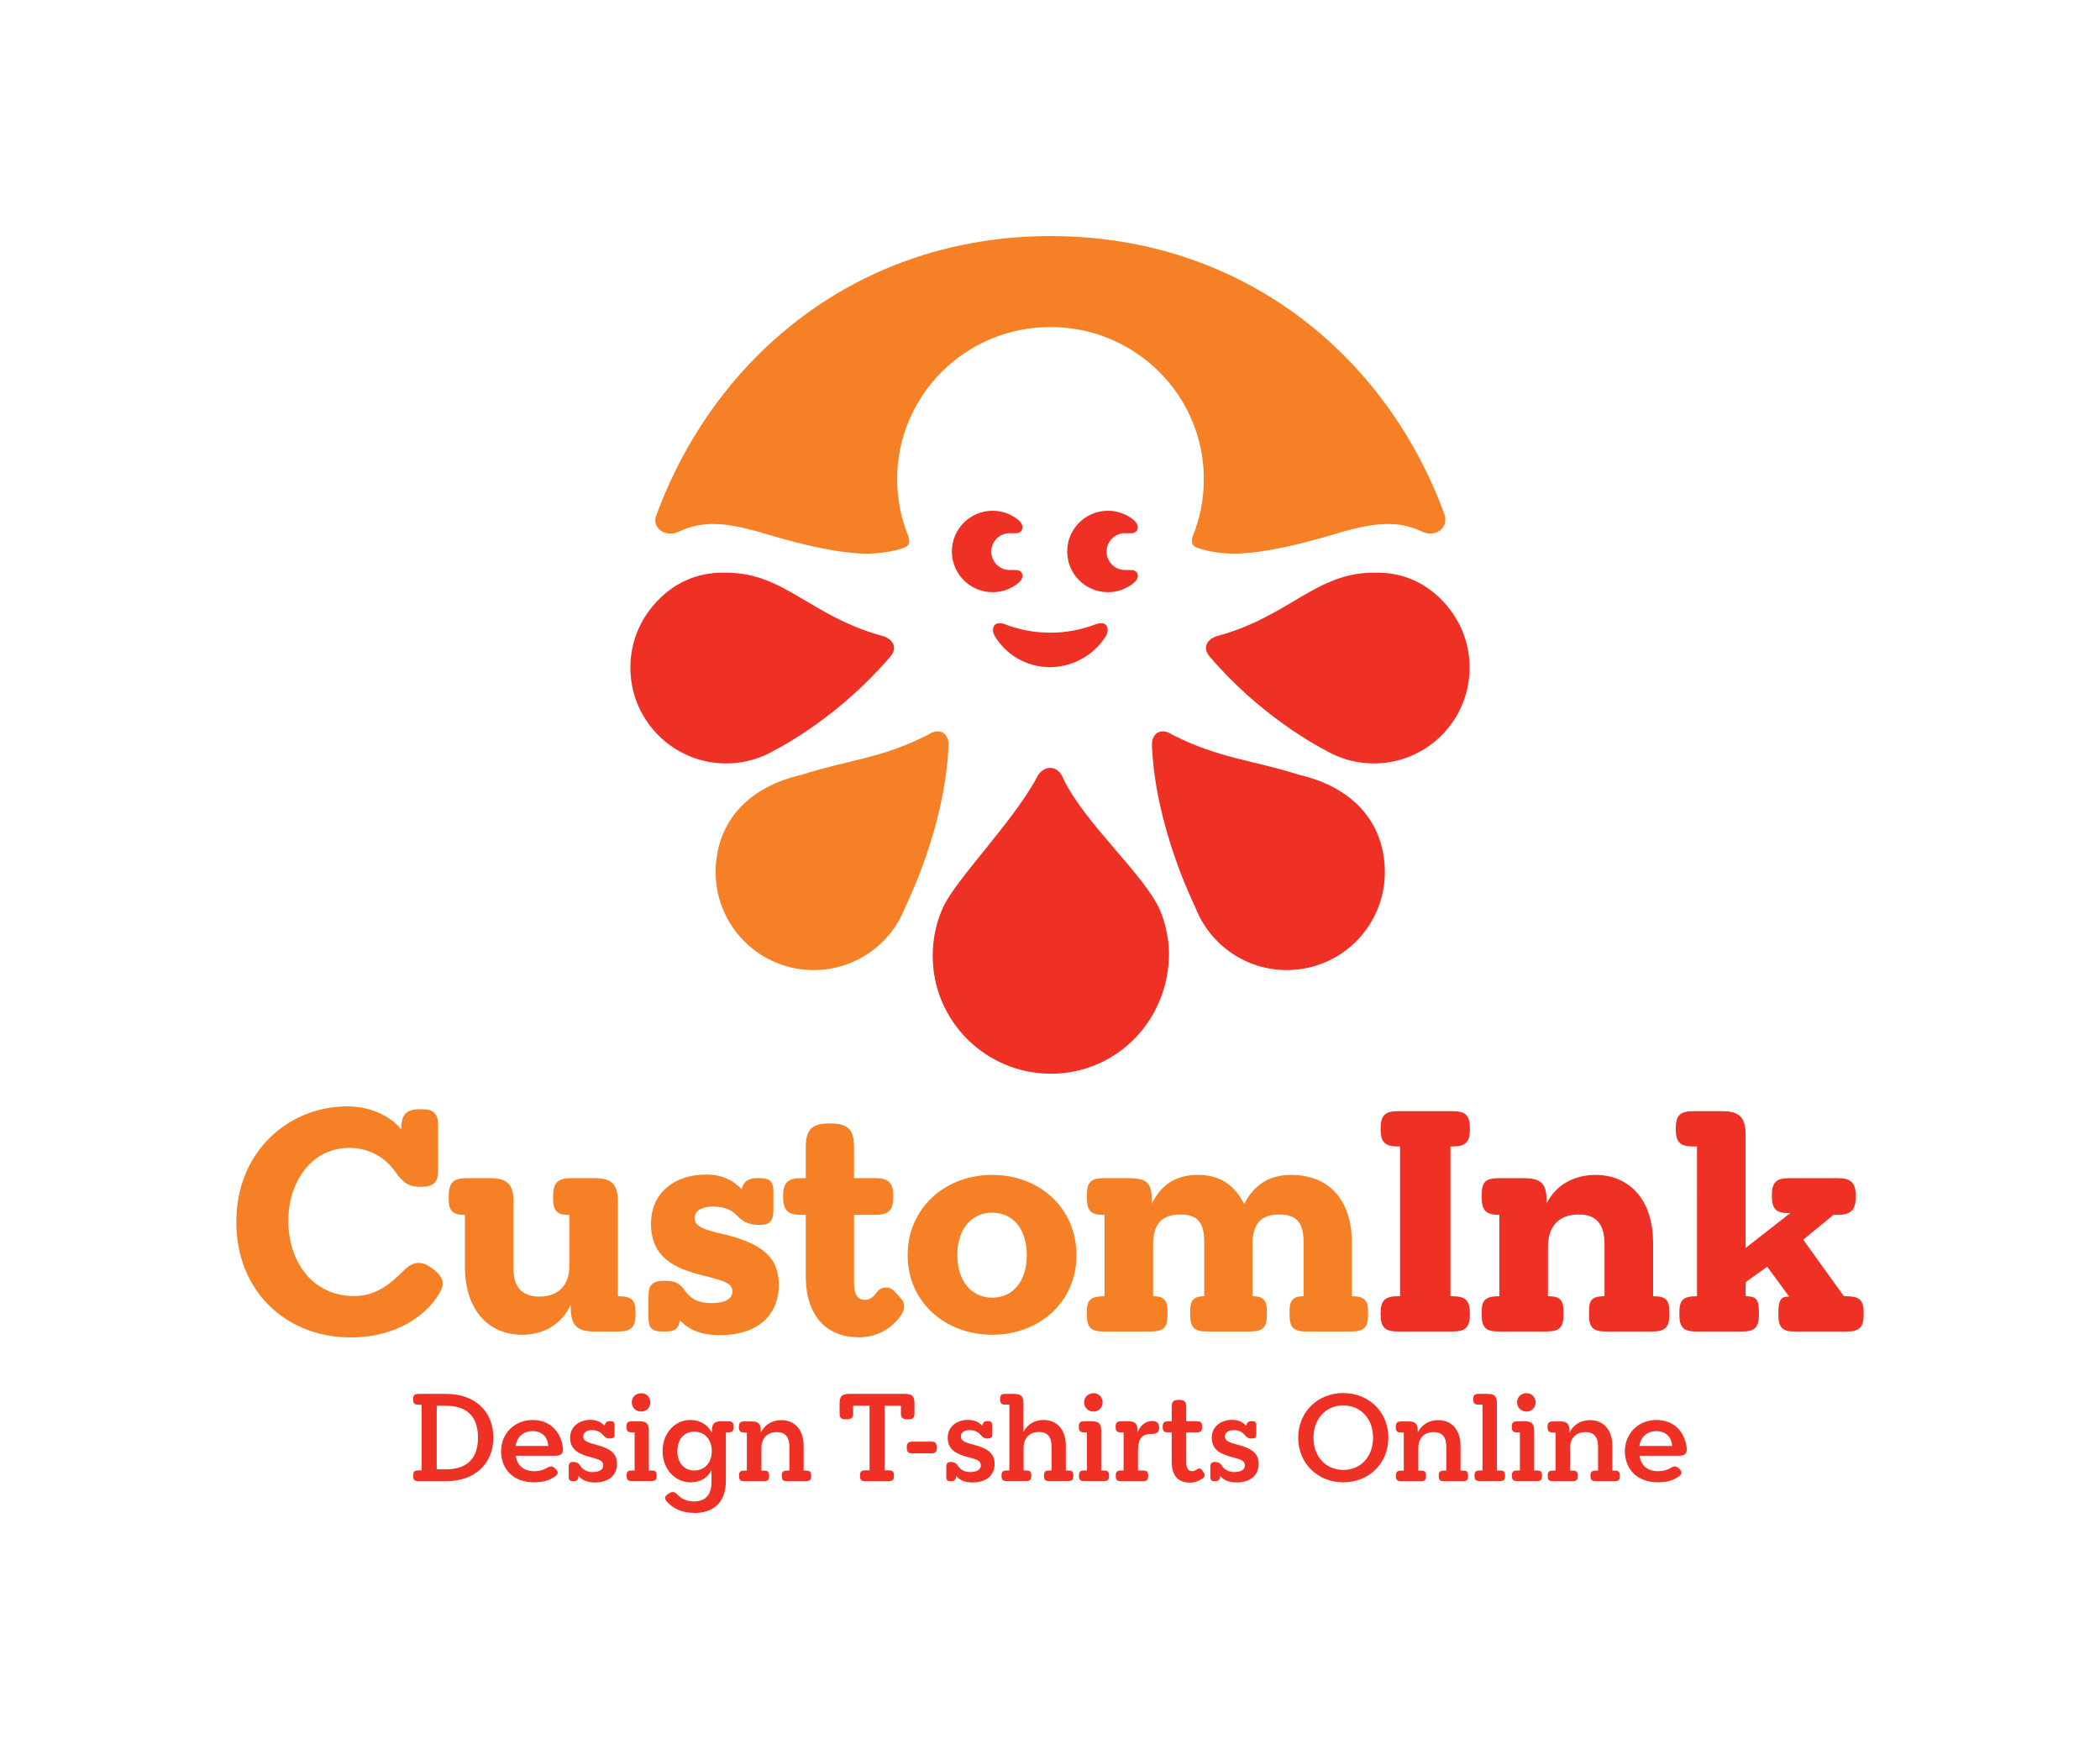 <?xml version="1.0" encoding="utf-8"?>
<!-- Generator: Adobe Illustrator 16.0.3, SVG Export Plug-In . SVG Version: 6.00 Build 0)  -->
<!DOCTYPE svg PUBLIC "-//W3C//DTD SVG 1.1//EN" "http://www.w3.org/Graphics/SVG/1.1/DTD/svg11.dtd">
<svg version="1.1" id="Layer_1" xmlns="http://www.w3.org/2000/svg" xmlns:xlink="http://www.w3.org/1999/xlink" x="0px" y="0px"
	 width="650.376px" height="541.656px" viewBox="0 0 650.376 541.656" enable-background="new 0 0 650.376 541.656"
	 xml:space="preserve">
<g>
	<defs>
		<rect id="SVGID_1_" width="650.376" height="541.656"/>
	</defs>
	<clipPath id="SVGID_2_">
		<use xlink:href="#SVGID_1_"  overflow="visible"/>
	</clipPath>
	<path clip-path="url(#SVGID_2_)" fill-rule="evenodd" clip-rule="evenodd" fill="#EE3124" d="M240.079,232.239
		c2.368-1.217,20.021-10.597,35.585-28.821c2.658-2.949,0.634-5.802-2.67-6.551c-22.306-6.219-30.3-19.729-48.515-19.517
		c-8.574-0.189-16.321,3.191-22.315,10.333c-10.526,12.553-8.889,31.266,3.664,41.796
		C215.75,237.807,229.54,238.531,240.079,232.239"/>
	<path clip-path="url(#SVGID_2_)" fill-rule="evenodd" clip-rule="evenodd" fill="#EE3124" d="M410.298,232.239
		c-2.37-1.217-20.022-10.597-35.581-28.821c-2.659-2.949-0.645-5.802,2.67-6.551c22.294-6.219,30.295-19.729,48.508-19.517
		c8.575-0.189,16.325,3.191,22.312,10.333c10.529,12.553,8.897,31.266-3.654,41.796
		C434.613,237.807,420.835,238.531,410.298,232.239"/>
	<path clip-path="url(#SVGID_2_)" fill-rule="evenodd" clip-rule="evenodd" fill="#EE3124" d="M329.233,240.966
		c6.528,13.957,25.655,30.31,30.166,41.245c1.391,3.455,2.275,7.167,2.554,11.069l0.089,1.81
		c0.012,21.063-16.366,37.419-36.587,37.419s-36.598-16.356-36.598-36.534c0-5.3,1.13-10.342,3.161-14.877
		c3.887-8.697,21.423-26.175,29.01-40.175C322.922,236.818,327.567,236.703,329.233,240.966"/>
	<path clip-path="url(#SVGID_2_)" fill-rule="evenodd" clip-rule="evenodd" fill="#EE3124" d="M370.214,281.053
		c-1.132-2.49-12.365-25.444-13.437-49.936c-0.274-4.058,2.782-5.968,6.288-3.603c14.473,7.427,25.32,7.919,39.129,12.399
		c16.122,3.683,26.144,13.977,26.679,29.091c0.58,16.759-12.526,30.818-29.287,31.396
		C386.328,300.862,374.762,292.761,370.214,281.053"/>
	<path clip-path="url(#SVGID_2_)" fill-rule="evenodd" clip-rule="evenodd" fill="#EE3124" d="M342.447,197.057
		c-3.514,5.664-10.018,9.467-17.171,9.569c-7.657-0.092-13.638-3.892-17.15-9.569c-1.222-1.967-0.7-5.095,3.055-3.759
		c4.352,1.696,9.099,2.634,14.087,2.634c5.02,0,9.761-0.938,14.122-2.634C343.145,191.961,343.664,195.089,342.447,197.057"/>
	<path clip-path="url(#SVGID_2_)" fill-rule="evenodd" clip-rule="evenodd" fill="#F58025" d="M280.307,281.053
		c1.141-2.49,12.369-25.444,13.439-49.936c0.272-4.058-2.782-5.968-6.286-3.603c-14.477,7.427-25.317,7.919-39.126,12.399
		c-16.129,3.683-26.149,13.977-26.684,29.091c-0.577,16.759,12.533,30.818,29.291,31.396
		C264.197,300.862,275.761,292.761,280.307,281.053"/>
	<path clip-path="url(#SVGID_2_)" fill-rule="evenodd" clip-rule="evenodd" fill="#F58025" d="M210.293,164.629
		c-4.165,1.997-8.482-1.163-7.077-4.912c18.355-50.024,63.199-86.608,122.148-86.608c59.13,0,103.759,36.584,121.903,85.96
		c1.62,4.397-2.688,7.557-6.86,5.56c-7.514-3.626-14.844-2.543-23.315-0.314c-1.673,0.329-21.698,7.152-35.22,7.152
		c-5.807-0.176-9.421-1.176-11.445-1.971c-1.465-0.582-1.535-2.043-1.019-3.483c2.212-5.446,3.427-11.393,3.427-17.635
		c0-26.024-21.277-47.108-47.507-47.108c-26.229,0-47.472,21.084-47.472,47.108c0,6.242,1.219,12.189,3.442,17.635
		c0.51,1.44,0.439,2.901-1.029,3.483c-2.02,0.795-5.643,1.795-11.447,1.971c-13.517,0-33.546-6.823-35.219-7.152
		C225.131,162.086,217.803,161.003,210.293,164.629"/>
	<path clip-path="url(#SVGID_2_)" fill-rule="evenodd" clip-rule="evenodd" fill="#EE3124" d="M294.799,170.773
		c0-6.955,5.643-12.6,12.607-12.6c2.97,0,5.707,1.03,7.865,2.755c2.31,1.845,1.481,4.2-0.587,4.2l-1.993-0.007
		c-3.15,0-5.698,2.553-5.698,5.698c0,3.152,2.548,5.696,5.698,5.696h1.887c2.174,0,3.042,2.226,0.733,4.089
		c-2.162,1.746-4.911,2.786-7.905,2.786C300.442,183.39,294.799,177.748,294.799,170.773"/>
	<path clip-path="url(#SVGID_2_)" fill-rule="evenodd" clip-rule="evenodd" fill="#EE3124" d="M330.515,170.773
		c0-6.955,5.641-12.6,12.608-12.6c2.969,0,5.701,1.03,7.863,2.755c2.308,1.845,1.487,4.2-0.587,4.2l-1.993-0.007
		c-3.149,0-5.697,2.553-5.697,5.698c0,3.152,2.548,5.696,5.697,5.696h1.886c2.182,0,3.043,2.226,0.74,4.089
		c-2.169,1.746-4.917,2.786-7.909,2.786C336.155,183.39,330.515,177.748,330.515,170.773"/>
	<path clip-path="url(#SVGID_2_)" fill="#F58025" d="M135.686,362.604c0,3.82-1.799,4.942-5.315,4.942
		c-3.594,0-5.238-0.899-7.933-4.643c-2.694-3.89-7.485-7.409-14.222-7.409c-12.346,0-18.931,11.3-18.931,22.451
		c0,12.726,7.403,23.427,20.428,23.427c6.513,0,11.156-3.663,15.42-8.006c2.468-2.471,5.238-3.364,8.981-0.373
		c3.666,2.842,3.741,4.939,1.346,8.528c-3.817,5.69-12.424,12.651-26.865,12.651c-20.211,0-35.407-14.518-35.407-35.703
		c0-22.229,16.544-35.849,34.358-35.849c7.555,0,13.921,3.37,16.76,7.259v-0.895c0-3.894,1.875-5.466,5.468-5.466h1.12
		c3.444,0,4.792,1.572,4.792,4.865V362.604z"/>
	<path clip-path="url(#SVGID_2_)" fill="#F58025" d="M191.369,401.419h0.114c4.012,0,5.349,1.002,5.349,5.014v0.559
		c0,4.014-1.337,5.351-5.349,5.351h-7.358c-5.464,0-7.36-1.896-7.36-7.352v-1.007c-2.229,5.129-7.362,9.363-15.051,9.363
		c-10.369,0-17.727-7.582-17.727-21.07v-16.055h-0.113c-3.678,0-4.907-1.229-4.907-4.904v-0.893c0-4.124,1.452-5.576,5.576-5.576
		h7.137c5.463,0,7.356,1.894,7.356,7.357v20.849c0,5.354,2.569,8.473,7.916,8.473c6.021,0,9.365-3.455,9.365-9.474v-15.832h-0.443
		c-3.235,0-4.573-1.229-4.573-4.904v-0.893c0-4.124,1.449-5.576,5.573-5.576h7.138c5.461,0,7.357,1.894,7.357,7.357V401.419z"/>
	<path clip-path="url(#SVGID_2_)" fill="#F58025" d="M235.29,379.343c-3.905,0-5.574-1.339-7.247-3.122
		c-1.447-1.449-3.455-2.566-7.361-2.566c-2.785,0-5.57,1.004-5.57,3.57c0,2.453,2.675,3.567,8.247,4.795
		c12.933,3.009,17.84,7.468,17.84,15.941c0,8.25-5.349,15.496-18.284,15.496c-6.579,0-9.925-2.116-12.377-4.57
		c-0.333,2.79-1.784,3.456-4.458,3.456h-1.005c-3.122,0-4.237-1.113-4.237-4.234v-6.581c0-3.676,1.231-4.904,5.018-4.904
		c3.456,0,4.796,1.004,6.242,3.011c1.451,2.007,3.343,3.904,8.252,3.904c3.789,0,6.467-1.116,6.467-3.569s-2.009-3.233-9.256-5.018
		c-8.471-2.119-15.94-5.464-15.94-15.943c0-9.813,7.469-15.272,17.056-15.272c5.462,0,8.699,2.119,11.039,4.569
		c0.557-2.45,2.005-3.456,4.795-3.456h0.89c3.013,0,4.128,1.115,4.128,4.126v5.797C239.529,378.117,238.3,379.343,235.29,379.343"/>
	<path clip-path="url(#SVGID_2_)" fill="#F58025" d="M266.054,414.131c-9.589,0-16.499-6.022-16.499-18.955v-18.955h-1.451
		c-4.123,0-5.576-1.449-5.576-5.574v-0.221c0-4.124,1.453-5.577,5.576-5.577h1.451v-9.586c0-5.464,1.895-7.36,7.359-7.36h0.221
		c5.465,0,7.358,1.896,7.358,7.36v9.586h6.58c4.124,0,5.576,1.453,5.576,5.577v0.221c0,4.125-1.452,5.574-5.576,5.574h-6.58v20.625
		c0,4.574,1.34,5.688,3.458,5.688c1.67,0,2.562-1.006,3.788-2.564c1.23-1.562,3.794-1.783,5.354,0l2.007,2.229
		c1.447,1.669,1.225,3.677-0.781,6.132C275.867,411.229,271.964,414.131,266.054,414.131"/>
	<path clip-path="url(#SVGID_2_)" fill="#F58025" d="M307.297,413.346c-14.713,0-26.196-10.252-26.196-24.635
		c0-14.496,11.483-24.863,26.196-24.863c14.72,0,26.091,10.367,26.091,24.863C333.389,403.094,322.017,413.346,307.297,413.346
		 M307.297,401.861c6.696,0,10.706-5.461,10.706-13.15c0-7.808-4.01-13.159-10.706-13.159c-6.684,0-10.81,5.352-10.81,13.159
		C296.487,396.4,300.613,401.861,307.297,401.861"/>
	<path clip-path="url(#SVGID_2_)" fill="#F58025" d="M373.966,412.342c-4.014,0-5.352-1.112-5.352-5.123v-1.344
		c0-3.118,1.113-4.456,4.233-4.456h0.114v-16.722c0-5.577-1.673-8.589-7.359-8.589c-5.795,0-8.475,2.898-8.475,9.368v15.942h0.116
		c3.226,0,4.343,1.338,4.343,4.571v1.229c0,4.011-1.332,5.123-5.351,5.123h-14.268c-4.019,0-5.354-1.112-5.354-5.123v-1.344
		c0-3.118,1.118-4.456,5.354-4.456h0.107v-25.198h-0.332c-4.011,0-5.129-1.338-5.129-5.352v-0.892c0-4.123,1.45-5.129,5.576-5.129
		h7.134c5.463,0,7.364,1.114,7.364,6.578v1.45c3.007-6.354,8.021-9.028,14.151-9.028c7.471,0,11.596,3.456,14.496,9.028
		c2.788-5.464,7.242-9.028,14.493-9.028c11.927,0,18.84,7.914,18.84,20.955v16.615h0.112c3.679,0,4.908,1.338,4.908,4.456v1.344
		c0,4.011-1.338,5.123-5.354,5.123h-13.601c-4.013,0-5.352-1.112-5.352-5.123v-1.344c0-3.118,1.115-4.456,4.24-4.456h0.11v-16.722
		c0-5.577-1.783-8.589-7.472-8.589c-5.798,0-8.365,2.898-8.365,9.368v15.942h0.115c3.235,0,4.35,1.338,4.35,4.571v1.229
		c0,4.011-1.34,5.123-5.354,5.123H373.966z"/>
	<path clip-path="url(#SVGID_2_)" fill="#EE3124" d="M449.208,355.04v46.379h0.672c4.008,0,5.352,1.338,5.352,5.349v0.224
		c0,4.015-1.344,5.351-5.352,5.351h-16.947c-4.018,0-5.354-1.336-5.354-5.351v-0.224c0-4.011,1.337-5.349,5.354-5.349h0.666V355.04
		h-0.666c-4.018,0-5.354-1.339-5.354-5.356v-0.221c0-4.012,1.337-5.351,5.354-5.351h16.947c4.008,0,5.352,1.339,5.352,5.351v0.221
		c0,4.018-1.344,5.356-5.352,5.356H449.208z"/>
	<path clip-path="url(#SVGID_2_)" fill="#EE3124" d="M464.256,412.342c-4.015,0-5.355-1.112-5.355-5.123v-1.344
		c0-3.118,1.119-4.456,5.355-4.456h0.111v-25.198h-0.111c-4.015,0-5.355-1.338-5.355-5.352v-1.002c0-4.124,1.453-5.019,5.579-5.019
		h7.134c5.467,0,7.361,1.452,7.361,6.914v1c2.787-5.796,8.583-8.914,15.161-8.914c10.37,0,17.84,7.578,17.84,21.068v16.502h0.109
		c3.68,0,4.903,1.114,4.903,4.571v1.229c0,3.898-1.336,5.123-5.348,5.123h-14.161c-4.014,0-5.351-1.112-5.351-5.123v-1.344
		c0-3.453,1.227-4.456,4.685-4.456h0.11v-16.166c0-6.133-2.566-9.145-7.917-9.145c-6.022,0-9.59,3.348-9.59,10.146v15.164h0.111
		c3.456,0,4.686,1.114,4.686,4.571v1.229c0,4.011-1.336,5.123-5.354,5.123H464.256z"/>
	<path clip-path="url(#SVGID_2_)" fill="#EE3124" d="M553.886,375.664c-3.9,0-5.128-1.339-5.128-5.354v-0.222
		c0-3.902,1.337-5.239,5.354-5.239h15.053c4.126,0,5.571,1.453,5.571,5.577v0.221c0,4.125-1.562,5.574-5.688,5.574h-1.222
		l-9.367,7.694l12.603,17.504h0.556c3.901,0,5.57,0.892,5.57,5.014v0.559c0,4.126-1.336,5.352-5.353,5.352h-15.828
		c-3.9,0-5.241-1.002-5.241-5.352v-0.559c0-4.234,1.115-4.905,3.12-4.905h0.226l-6.802-9.251l-6.688,4.796v4.347h0.109
		c3.008,0,4.015,0.779,4.015,5.014v0.559c0,4.238-1.34,5.352-5.354,5.352h-13.937c-4.013,0-5.35-1.113-5.35-5.352v-0.559
		c0-3.788,1.116-5.014,5.35-5.014h0.111V355.04h-1.227c-4.008,0-5.352-1.338-5.352-5.355v-0.222c0-4.013,1.344-5.351,5.352-5.351
		h8.921c5.465,0,7.36,1.896,7.36,7.359v35.006l13.824-10.813H553.886z"/>
	<path clip-path="url(#SVGID_2_)" fill="#EE3124" d="M127.97,433.122c0-1.191,0.619-1.456,1.722-1.456h8.573
		c8.655,0,14.525,5.299,14.525,13.513c0,8.216-5.83,13.52-14.525,13.52h-8.573c-1.103,0-1.722-0.27-1.722-1.46V456.8
		c0-1.197,0.619-1.459,1.722-1.459h0.889v-20.319h-0.889c-1.103,0-1.722-0.265-1.722-1.458V433.122z M135.256,455.028h2.743
		c7.063,0,10.029-3.754,10.029-9.85c0-6.093-2.966-9.847-10.029-9.847h-2.743V455.028z"/>
	<path clip-path="url(#SVGID_2_)" fill="#EE3124" d="M159.735,450.831c0.351,2.831,2.298,4.771,5.741,4.771
		c1.636,0,2.869-0.392,3.889-1.015c1.141-0.707,1.81-0.618,2.74,0.351c0.876,0.932,0.835,1.549-0.221,2.3
		c-1.546,1.104-3.493,1.812-6.451,1.812c-6.493,0-10.248-4.111-10.248-9.631c0-5.524,4.197-9.675,9.763-9.675
		c5.294,0,8.565,3.45,9.321,8.175c0.352,2.123-0.312,2.912-2.48,2.912H159.735z M169.801,447.783
		c-0.127-2.604-1.845-4.589-4.853-4.589c-2.873,0-4.903,1.812-5.258,4.589H169.801z"/>
	<path clip-path="url(#SVGID_2_)" fill="#EE3124" d="M188.854,445.491c-0.846,0-1.332-0.224-2.21-1.236
		c-0.799-0.931-1.992-1.373-3.277-1.373c-1.497,0-2.736,0.62-2.736,1.943c0,1.28,1.02,1.812,3.758,2.518
		c4.465,1.146,6.712,2.653,6.712,6.007c0,3.138-2.164,5.742-6.89,5.742c-2.605,0-4.063-0.88-5.037-2.029
		c-0.086,1.367-0.615,1.636-1.636,1.636h-0.087c-0.971,0-1.32-0.356-1.32-1.328v-3.09c0-1.107,0.349-1.504,1.407-1.549
		c1.068,0.045,1.636,0.351,2.344,1.414c0.749,1.104,2.078,1.724,3.665,1.724c1.987,0,3.273-0.709,3.273-2.034
		c0-1.501-1.155-1.852-4.16-2.646c-3.352-0.932-6.094-2.165-6.094-5.965c0-3.446,2.836-5.521,6.318-5.521
		c2.124,0,3.45,0.835,4.373,1.857c0.22-1.15,0.707-1.462,1.68-1.462h0.089c0.975,0,1.321,0.355,1.321,1.33v2.602
		c0,1.061-0.265,1.412-1.321,1.412L188.854,445.491z"/>
	<path clip-path="url(#SVGID_2_)" fill="#EE3124" d="M198.04,440.145c2.162,0,2.917,0.754,2.917,2.915v12.324h0.837
		c1.188,0,1.592,0.397,1.592,1.585v0.094c0,1.188-0.404,1.593-1.592,1.593h-6.137c-1.195,0-1.594-0.404-1.594-1.593v-0.094
		c0-1.188,0.399-1.585,1.594-1.585h0.885v-11.793h-0.839c-1.241,0-1.686-0.439-1.686-1.681v-0.089c0-1.229,0.445-1.677,1.686-1.677
		H198.04z M198.571,437.143c-1.548,0-2.914-1.149-2.914-2.876c0-1.674,1.366-2.823,2.914-2.823c1.546,0,2.829,1.149,2.829,2.823
		C201.4,435.993,200.117,437.143,198.571,437.143"/>
	<path clip-path="url(#SVGID_2_)" fill="#EE3124" d="M214.961,468.506c-3.804,0-6.452-1.327-8.349-3.405
		c-0.93-1.018-0.84-1.684,0.309-2.471h0.045c1.147-0.839,1.849-0.798,2.868,0.26c1.283,1.328,2.874,2.076,4.991,2.076
		c3.494,0,5.524-1.854,5.524-5.96v-3.666c-1.241,2.341-3.403,3.709-6.499,3.709c-4.768,0-8.651-4.062-8.651-9.676
		c0-5.608,3.837-9.63,8.612-9.63c3.223,0,5.473,1.686,6.667,3.935v-0.618c0-2.163,0.756-2.915,2.914-2.915h2.124
		c1.239,0,1.675,0.442,1.675,1.677v0.089c0,1.241-0.436,1.681-1.675,1.681h-0.707v14.976c0,7.195-4.371,9.98-9.804,9.98
		L214.961,468.506z M215.005,443.37c-3.184,0-5.217,2.386-5.217,6.049c0,3.533,2.033,5.965,5.217,5.965
		c3.264,0,5.433-2.432,5.433-5.965C220.438,445.756,218.269,443.37,215.005,443.37"/>
	<path clip-path="url(#SVGID_2_)" fill="#EE3124" d="M230.469,458.698c-1.194,0-1.586-0.402-1.586-1.592v-0.09
		c0-1.186,0.392-1.588,1.586-1.588h0.837v-11.792h-0.793c-1.238,0-1.676-0.442-1.676-1.679v-0.089c0-1.236,0.438-1.683,1.676-1.683
		h2.207c2.168,0,2.92,0.755,2.92,2.917v0.533c1.145-2.432,3.538-3.844,6.311-3.844c4.111,0,6.94,2.913,6.94,7.947v7.688h0.745
		c1.194,0,1.594,0.402,1.594,1.588v0.09c0,1.189-0.4,1.592-1.594,1.592h-5.917c-1.191,0-1.59-0.402-1.59-1.592v-0.09
		c0-1.186,0.399-1.588,1.59-1.588h0.751v-7.511c0-2.869-1.276-4.416-3.885-4.416c-2.872,0-4.771,1.766-4.771,4.986v6.94h0.799
		c1.19,0,1.585,0.402,1.585,1.588v0.09c0,1.189-0.395,1.592-1.585,1.592H230.469z"/>
	<path clip-path="url(#SVGID_2_)" fill="#EE3124" d="M264.224,437.892c0,1.151-0.712,1.635-1.857,1.635h-0.703
		c-1.109,0-1.636-0.531-1.636-1.635v-3.313c0-2.162,0.746-2.913,2.91-2.913h17.364c2.158,0,2.917,0.751,2.917,2.913v3.313
		c0,1.104-0.534,1.635-1.643,1.635h-0.701c-1.15,0-1.859-0.483-1.859-1.635v-2.56h-5.075v20.008h1.277
		c1.238,0,1.633,0.396,1.633,1.629v0.094c0,1.233-0.395,1.636-1.633,1.636h-7.236c-1.244,0-1.64-0.402-1.64-1.636v-0.094
		c0-1.233,0.396-1.629,1.64-1.629h1.319v-20.008h-5.077V437.892z"/>
	<path clip-path="url(#SVGID_2_)" fill="#EE3124" d="M282.598,450.083c-1.323,0-1.766-0.44-1.766-1.764v-0.089
		c0-1.328,0.443-1.774,1.766-1.774h5.74c1.329,0,1.77,0.446,1.77,1.774v0.089c0,1.323-0.441,1.764-1.77,1.764H282.598z"/>
	<path clip-path="url(#SVGID_2_)" fill="#EE3124" d="M305.792,445.491c-0.845,0-1.33-0.224-2.207-1.236
		c-0.798-0.931-1.991-1.373-3.272-1.373c-1.506,0-2.736,0.62-2.736,1.943c0,1.28,1.013,1.812,3.753,2.518
		c4.462,1.146,6.709,2.653,6.709,6.007c0,3.138-2.157,5.742-6.89,5.742c-2.607,0-4.063-0.88-5.029-2.029
		c-0.091,1.367-0.617,1.636-1.636,1.636h-0.091c-0.972,0-1.328-0.356-1.328-1.328v-3.09c0-1.107,0.356-1.504,1.419-1.549
		c1.06,0.045,1.636,0.351,2.337,1.414c0.756,1.104,2.077,1.724,3.67,1.724c1.995,0,3.269-0.709,3.269-2.034
		c0-1.501-1.149-1.852-4.153-2.646c-3.359-0.932-6.093-2.165-6.093-5.965c0-3.446,2.822-5.521,6.312-5.521
		c2.121,0,3.45,0.835,4.37,1.857c0.229-1.15,0.711-1.462,1.686-1.462h0.087c0.966,0,1.319,0.355,1.319,1.33v2.602
		c0,1.061-0.262,1.412-1.319,1.412L305.792,445.491z"/>
	<path clip-path="url(#SVGID_2_)" fill="#EE3124" d="M312.601,434.98h-1.243c-1.233,0-1.626-0.401-1.626-1.64v-0.082
		c0-1.2,0.393-1.592,1.626-1.592h2.699c2.163,0,2.912,0.75,2.912,2.912v8.878c1.154-2.298,3.407-3.713,6.188-3.713
		c4.106,0,6.935,2.917,6.935,7.952v7.688h0.746c1.199,0,1.591,0.396,1.591,1.585v0.094c0,1.188-0.392,1.592-1.591,1.592h-5.913
		c-1.198,0-1.596-0.403-1.596-1.592v-0.094c0-1.188,0.398-1.585,1.596-1.585h0.75v-7.506c0-2.872-1.283-4.421-3.89-4.421
		c-2.868,0-4.775,1.768-4.775,4.992v6.935h0.805c1.19,0,1.591,0.396,1.591,1.585v0.094c0,1.188-0.401,1.592-1.591,1.592h-6.052
		c-1.191,0-1.591-0.403-1.591-1.592v-0.094c0-1.188,0.4-1.585,1.591-1.585h0.839V434.98z"/>
	<path clip-path="url(#SVGID_2_)" fill="#EE3124" d="M338.134,440.145c2.165,0,2.916,0.754,2.916,2.915v12.324h0.841
		c1.187,0,1.585,0.397,1.585,1.585v0.094c0,1.188-0.398,1.593-1.585,1.593h-6.147c-1.188,0-1.586-0.404-1.586-1.593v-0.094
		c0-1.188,0.397-1.585,1.586-1.585h0.886v-11.793h-0.841c-1.233,0-1.676-0.439-1.676-1.681v-0.089c0-1.229,0.442-1.677,1.676-1.677
		H338.134z M338.661,437.143c-1.545,0-2.918-1.149-2.918-2.876c0-1.674,1.373-2.823,2.918-2.823c1.552,0,2.826,1.149,2.826,2.823
		C341.487,435.993,340.213,437.143,338.661,437.143"/>
	<path clip-path="url(#SVGID_2_)" fill="#EE3124" d="M352.444,455.384h1.546c1.198,0,1.59,0.396,1.59,1.585v0.094
		c0,1.234-0.392,1.635-1.59,1.635h-6.8c-1.235,0-1.636-0.4-1.636-1.635v-0.094c0-1.188,0.4-1.585,1.636-1.585h0.795v-11.793h-0.795
		c-1.235,0-1.678-0.44-1.678-1.681v-0.09c0-1.233,0.442-1.676,1.678-1.676h2.207c2.165,0,2.917,0.753,2.917,2.915v0.397
		c1.326-2.959,3.354-3.399,4.593-3.399c1.499,0,2.074,0.924,2.074,1.853v0.446c0,1.146-0.792,1.719-2.337,1.719
		c-3.183,0-4.2,1.588-4.2,5.39V455.384z"/>
	<path clip-path="url(#SVGID_2_)" fill="#EE3124" d="M372.061,458.08c-0.93,0.575-1.942,1.061-3.445,1.061
		c-3.268,0-5.74-1.549-5.74-6.583v-8.969h-1.109c-1.238,0-1.671-0.438-1.671-1.679v-0.089c0-1.234,0.433-1.677,1.671-1.677h1.109
		v-4.416c0-1.638,0.574-2.206,2.205-2.206h0.091c1.637,0,2.206,0.568,2.206,2.206v4.416h3.27c1.243,0,1.68,0.442,1.68,1.677v0.089
		c0,1.24-0.437,1.679-1.68,1.679h-3.27v9.231c0,2.167,0.798,2.782,1.948,2.782c0.486,0,0.966-0.31,1.372-0.574
		c0.665-0.44,1.192-0.354,1.723,0.444l0.346,0.529c0.575,0.837,0.353,1.455-0.659,2.078H372.061z"/>
	<path clip-path="url(#SVGID_2_)" fill="#EE3124" d="M387.571,445.491c-0.847,0-1.327-0.224-2.209-1.236
		c-0.795-0.931-1.989-1.373-3.277-1.373c-1.491,0-2.729,0.62-2.729,1.943c0,1.28,1.01,1.812,3.748,2.518
		c4.468,1.146,6.717,2.653,6.717,6.007c0,3.138-2.162,5.742-6.888,5.742c-2.608,0-4.063-0.88-5.039-2.029
		c-0.087,1.367-0.617,1.636-1.631,1.636h-0.091c-0.973,0-1.325-0.356-1.325-1.328v-3.09c0-1.107,0.353-1.504,1.416-1.549
		c1.058,0.045,1.631,0.351,2.345,1.414c0.748,1.104,2.063,1.724,3.661,1.724c1.989,0,3.271-0.709,3.271-2.034
		c0-1.501-1.151-1.852-4.16-2.646c-3.356-0.932-6.09-2.165-6.09-5.965c0-3.446,2.826-5.521,6.314-5.521
		c2.124,0,3.449,0.835,4.369,1.857c0.227-1.15,0.71-1.462,1.686-1.462h0.085c0.973,0,1.327,0.355,1.327,1.33v2.602
		c0,1.061-0.265,1.412-1.327,1.412L387.571,445.491z"/>
	<path clip-path="url(#SVGID_2_)" fill="#EE3124" d="M416.015,459.05c-7.812,0-13.954-5.744-13.954-13.825
		s6.143-13.823,13.954-13.823c7.823,0,13.959,5.742,13.959,13.823S423.838,459.05,416.015,459.05 M416.015,455.21
		c5.438,0,9.232-4.15,9.232-9.985c0-5.83-3.795-9.981-9.232-9.981c-5.432,0-9.231,4.151-9.231,9.981
		C406.783,451.06,410.583,455.21,416.015,455.21"/>
	<path clip-path="url(#SVGID_2_)" fill="#EE3124" d="M433.914,458.698c-1.193,0-1.589-0.402-1.589-1.592v-0.09
		c0-1.186,0.396-1.588,1.589-1.588h0.838v-11.792h-0.797c-1.234,0-1.675-0.442-1.675-1.679v-0.089c0-1.236,0.44-1.683,1.675-1.683
		h2.214c2.163,0,2.914,0.755,2.914,2.917v0.533c1.148-2.432,3.534-3.844,6.317-3.844c4.104,0,6.932,2.913,6.932,7.947v7.688h0.758
		c1.186,0,1.583,0.402,1.583,1.588v0.09c0,1.189-0.397,1.592-1.583,1.592h-5.919c-1.195,0-1.594-0.402-1.594-1.592v-0.09
		c0-1.186,0.398-1.588,1.594-1.588h0.747v-7.511c0-2.869-1.283-4.416-3.891-4.416c-2.871,0-4.77,1.766-4.77,4.986v6.94h0.8
		c1.193,0,1.591,0.402,1.591,1.588v0.09c0,1.189-0.397,1.592-1.591,1.592H433.914z"/>
	<path clip-path="url(#SVGID_2_)" fill="#EE3124" d="M459.14,455.384V434.98h-1.233c-1.237,0-1.636-0.401-1.636-1.64v-0.082
		c0-1.2,0.398-1.592,1.636-1.592h2.781c2.167,0,2.915,0.75,2.915,2.912v20.805h0.927c1.195,0,1.591,0.396,1.591,1.585v0.094
		c0,1.188-0.396,1.592-1.591,1.592h-6.267c-1.195,0-1.594-0.403-1.594-1.592v-0.094c0-1.188,0.398-1.585,1.594-1.585H459.14z"/>
	<path clip-path="url(#SVGID_2_)" fill="#EE3124" d="M472.221,440.145c2.162,0,2.917,0.754,2.917,2.915v12.324h0.833
		c1.19,0,1.594,0.397,1.594,1.585v0.094c0,1.188-0.403,1.593-1.594,1.593h-6.138c-1.191,0-1.588-0.404-1.588-1.593v-0.094
		c0-1.188,0.396-1.585,1.588-1.585h0.888v-11.793h-0.845c-1.234,0-1.675-0.439-1.675-1.681v-0.089c0-1.229,0.44-1.677,1.675-1.677
		H472.221z M472.749,437.143c-1.548,0-2.916-1.149-2.916-2.876c0-1.674,1.368-2.823,2.916-2.823c1.546,0,2.827,1.149,2.827,2.823
		C475.576,435.993,474.295,437.143,472.749,437.143"/>
	<path clip-path="url(#SVGID_2_)" fill="#EE3124" d="M480.923,458.698c-1.195,0-1.589-0.402-1.589-1.592v-0.09
		c0-1.186,0.394-1.588,1.589-1.588h0.841v-11.792h-0.794c-1.242,0-1.685-0.442-1.685-1.679v-0.089c0-1.236,0.442-1.683,1.685-1.683
		h2.203c2.167,0,2.915,0.755,2.915,2.917v0.533c1.15-2.432,3.541-3.844,6.32-3.844c4.104,0,6.938,2.913,6.938,7.947v7.688h0.748
		c1.191,0,1.589,0.402,1.589,1.588v0.09c0,1.189-0.397,1.592-1.589,1.592h-5.916c-1.196,0-1.597-0.402-1.597-1.592v-0.09
		c0-1.186,0.4-1.588,1.597-1.588h0.744v-7.511c0-2.869-1.282-4.416-3.882-4.416c-2.872,0-4.774,1.766-4.774,4.986v6.94h0.796
		c1.193,0,1.593,0.402,1.593,1.588v0.09c0,1.189-0.399,1.592-1.593,1.592H480.923z"/>
	<path clip-path="url(#SVGID_2_)" fill="#EE3124" d="M507.783,450.831c0.356,2.831,2.297,4.771,5.741,4.771
		c1.64,0,2.873-0.392,3.891-1.015c1.146-0.707,1.813-0.618,2.734,0.351c0.883,0.932,0.843,1.549-0.219,2.3
		c-1.55,1.104-3.488,1.812-6.446,1.812c-6.493,0-10.251-4.111-10.251-9.631c0-5.524,4.196-9.675,9.764-9.675
		c5.302,0,8.567,3.45,9.32,8.175c0.351,2.123-0.312,2.912-2.476,2.912H507.783z M517.854,447.783
		c-0.128-2.604-1.854-4.589-4.856-4.589c-2.869,0-4.904,1.812-5.257,4.589H517.854z"/>
</g>
</svg>
